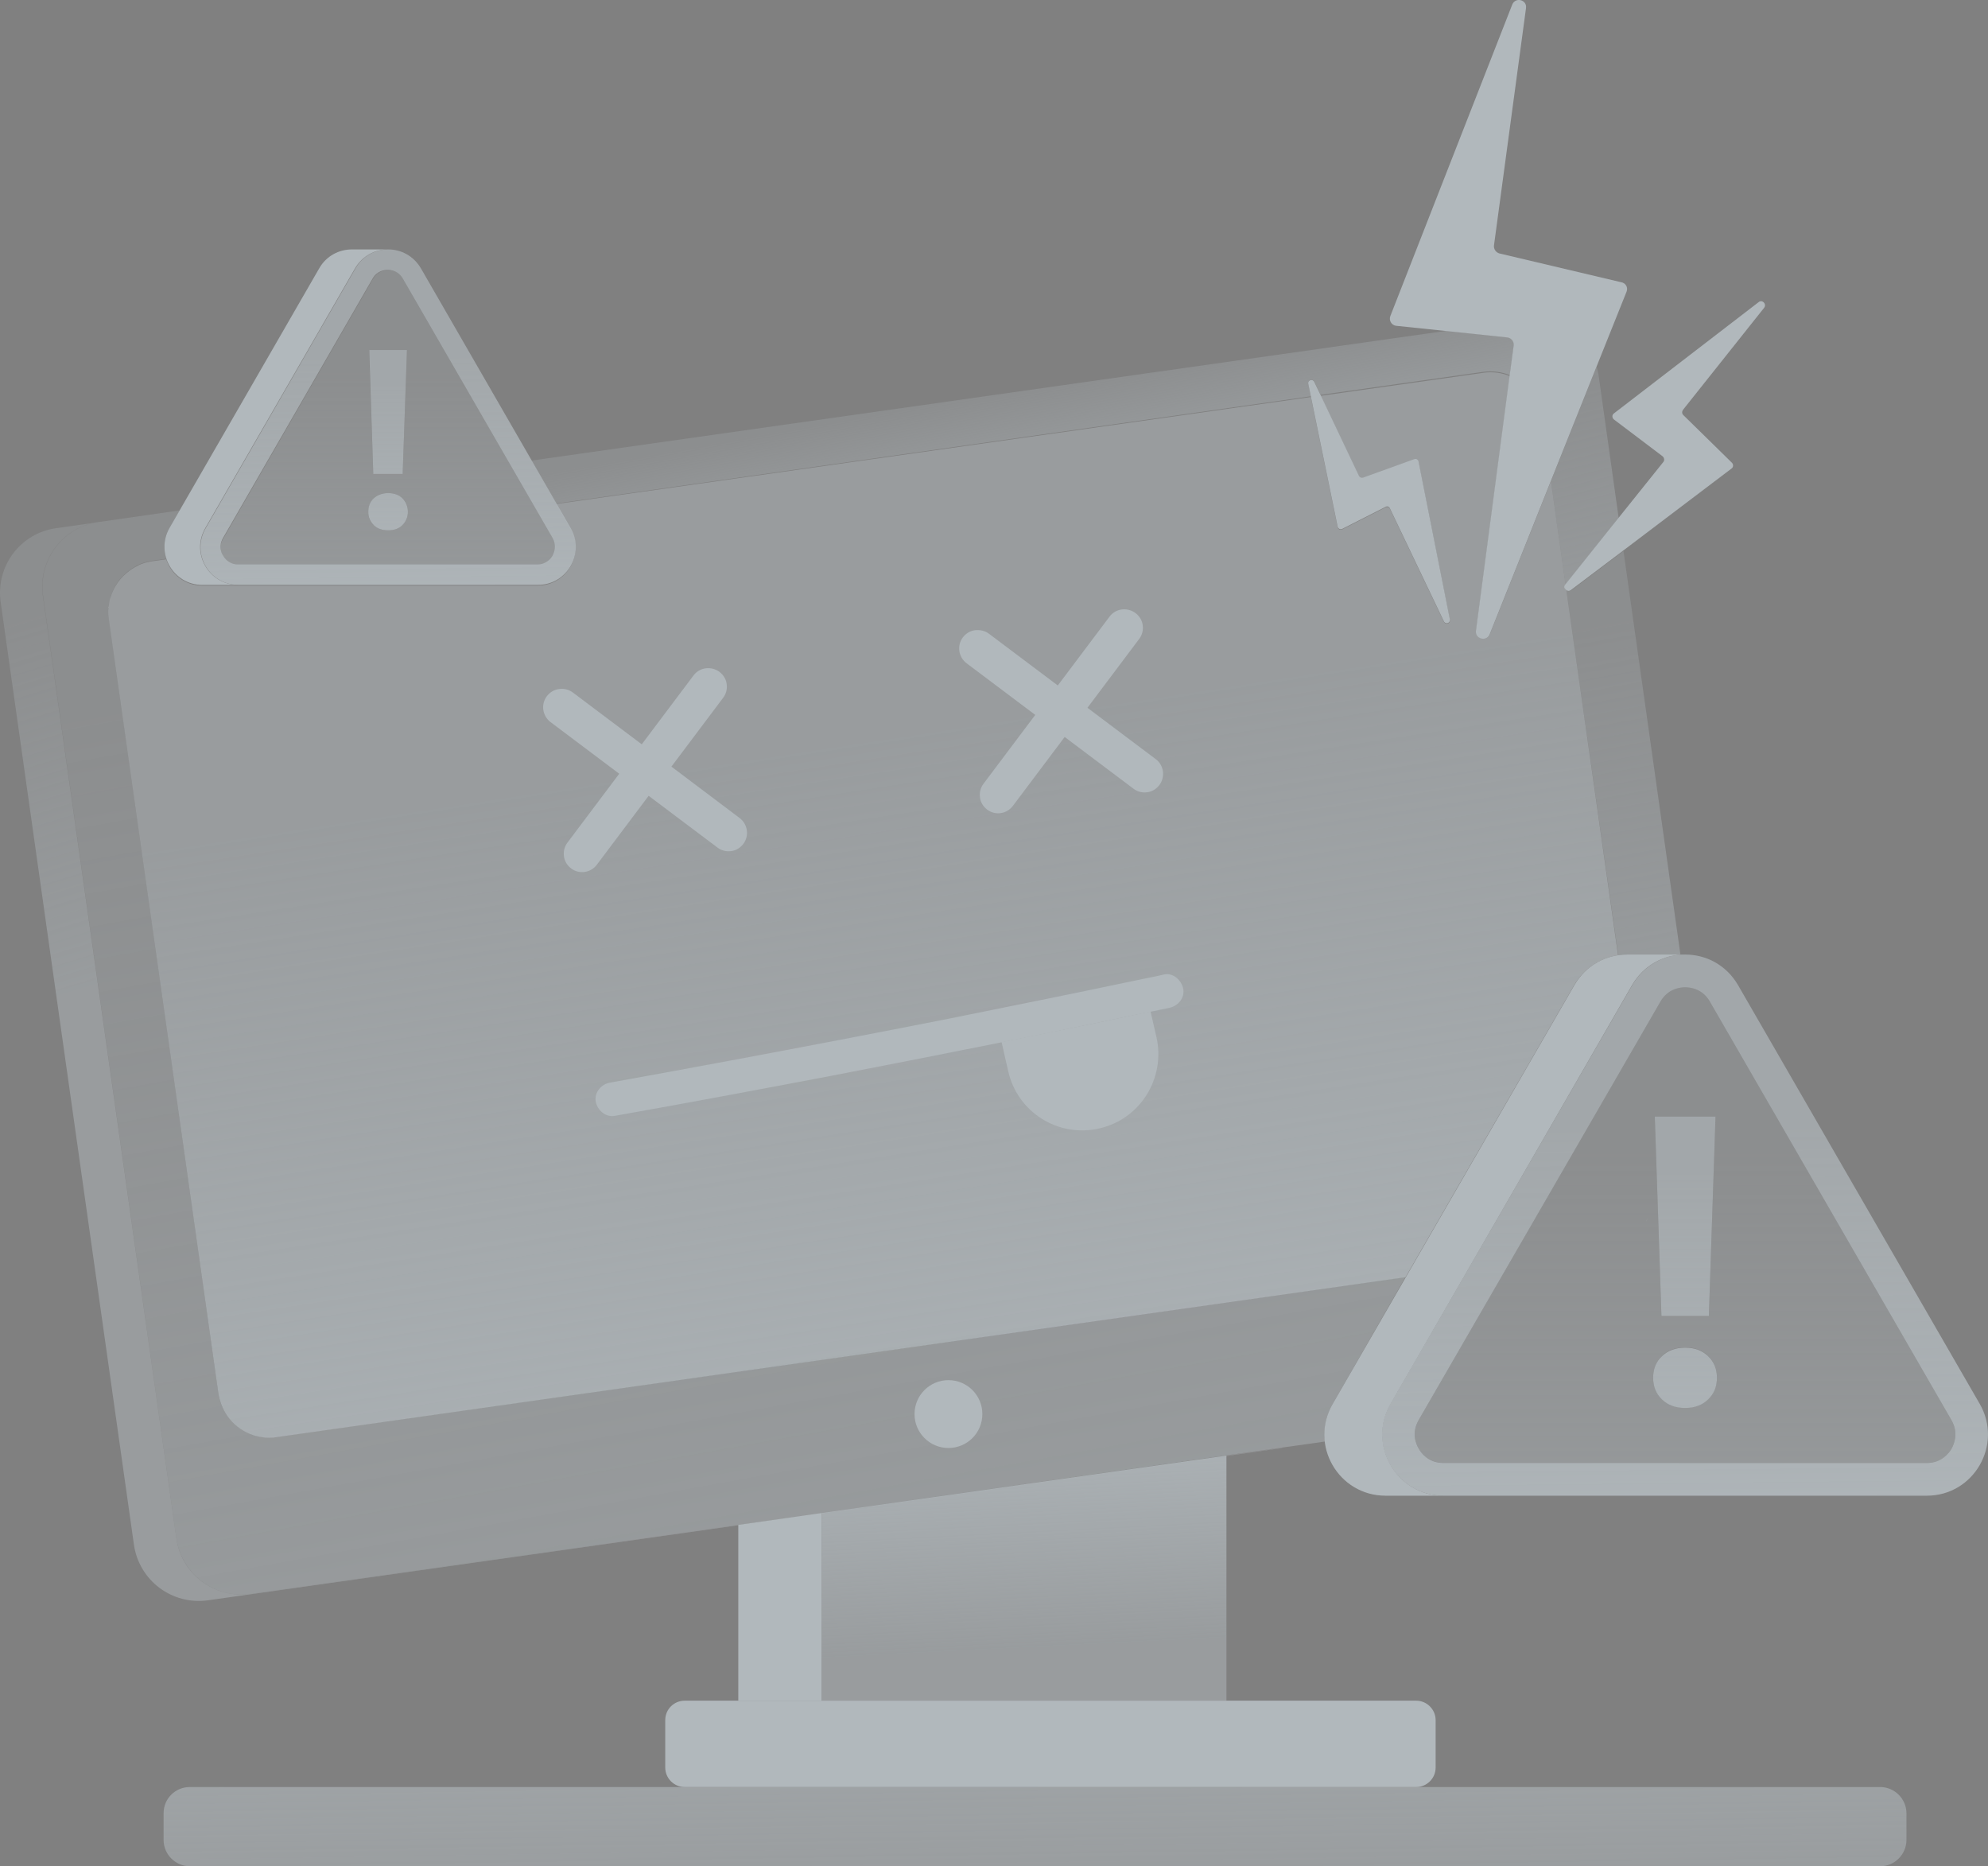 <?xml version="1.0" encoding="UTF-8"?>
<svg id="Layer_2" data-name="Layer 2" xmlns="http://www.w3.org/2000/svg" xmlns:xlink="http://www.w3.org/1999/xlink" viewBox="0 0 838.15 786.63">
  <rect x="0" y="0" width="838.15" height="786.63" fill="#808080" stroke="none"/>
  <defs>
    <style>
      .cls-1 {
        fill: url(#linear-gradient-12);
      }

      .cls-1, .cls-2, .cls-3, .cls-4, .cls-5, .cls-6, .cls-7, .cls-8, .cls-9, .cls-10, .cls-11, .cls-12, .cls-13, .cls-14, .cls-15, .cls-16, .cls-17, .cls-18, .cls-19 {
        stroke-width: 0px;
      }

      .cls-2 {
        fill: url(#linear-gradient);
      }

      .cls-3 {
        fill: url(#linear-gradient-6);
      }

      .cls-5 {
        fill: url(#linear-gradient-15);
      }

      .cls-6 {
        fill: url(#linear-gradient-11);
      }

      .cls-7 {
        fill: url(#linear-gradient-5);
      }

      .cls-8 {
        fill: url(#linear-gradient-13);
      }

      .cls-9 {
        fill: url(#linear-gradient-16);
      }

      .cls-10 {
        fill: #fff;
      }

      .cls-11 {
        fill: url(#linear-gradient-14);
      }

      .cls-12 {
        fill: url(#linear-gradient-2);
      }

      .cls-13 {
        fill: url(#linear-gradient-7);
      }

      .cls-14 {
        fill: url(#linear-gradient-3);
      }

      .cls-15 {
        fill: url(#linear-gradient-9);
      }

      .cls-16 {
        fill: url(#linear-gradient-8);
      }

      .cls-17 {
        fill: #b1b8bc;
      }

      .cls-18 {
        fill: url(#linear-gradient-10);
      }

      .cls-19 {
        fill: url(#linear-gradient-4);
      }
    </style>
    <linearGradient id="linear-gradient" x1="656.05" y1="692.99" x2="682.94" y2="583.03" gradientTransform="translate(0 850.31) scale(1 -1)" gradientUnits="userSpaceOnUse">
      <stop offset="0" stop-color="#b1b8bc" stop-opacity=".25"/>
      <stop offset="1" stop-color="#b1b8bc" stop-opacity=".5"/>
    </linearGradient>
    <linearGradient id="linear-gradient-2" x1="430.07" y1="686.97" x2="436.37" y2="652.04" xlink:href="#linear-gradient"/>
    <linearGradient id="linear-gradient-3" x1="272.96" y1="592.1" x2="351.67" y2="156.15" xlink:href="#linear-gradient"/>
    <linearGradient id="linear-gradient-4" x1="171.7" y1="638.39" x2="216.89" y2="489.03" xlink:href="#linear-gradient"/>
    <linearGradient id="linear-gradient-5" x1="673.57" y1="587.15" x2="702.14" y2="428.93" xlink:href="#linear-gradient"/>
    <linearGradient id="linear-gradient-6" x1="350.48" y1="601.75" x2="419.75" y2="150.51" gradientTransform="translate(0 850.31) scale(1 -1)" gradientUnits="userSpaceOnUse">
      <stop offset=".14" stop-color="#b1b8bc" stop-opacity=".5"/>
      <stop offset="1" stop-color="#b1b8bc"/>
    </linearGradient>
    <linearGradient id="linear-gradient-7" x1="434.14" y1="137.7" x2="427.68" y2="264.34" xlink:href="#linear-gradient-6"/>
    <linearGradient id="linear-gradient-8" x1="437.37" y1="15.77" x2="433.54" y2="263.17" xlink:href="#linear-gradient-6"/>
    <linearGradient id="linear-gradient-9" x1="709.05" y1="375.99" x2="711.3" y2="162.45" gradientTransform="translate(0 850.31) scale(1 -1)" gradientUnits="userSpaceOnUse">
      <stop offset="0" stop-color="#b1b8bc" stop-opacity=".7"/>
      <stop offset="1" stop-color="#b1b8bc"/>
    </linearGradient>
    <linearGradient id="linear-gradient-10" x1="710.42" y1="364.9" x2="710.42" y2="176.91" xlink:href="#linear-gradient"/>
    <linearGradient id="linear-gradient-11" x1="710.42" y1="357.04" x2="710.42" y2="199.33" xlink:href="#linear-gradient-9"/>
    <linearGradient id="linear-gradient-12" x1="710.47" y1="357.04" x2="710.47" y2="199.33" xlink:href="#linear-gradient-9"/>
    <linearGradient id="linear-gradient-13" x1="162.79" y1="700.45" x2="164.18" y2="568.14" xlink:href="#linear-gradient-9"/>
    <linearGradient id="linear-gradient-14" x1="163.59" y1="693.59" x2="163.59" y2="577.1" xlink:href="#linear-gradient"/>
    <linearGradient id="linear-gradient-15" x1="163.62" y1="688.71" x2="163.62" y2="590.99" xlink:href="#linear-gradient-9"/>
    <linearGradient id="linear-gradient-16" x1="163.62" y1="688.71" x2="163.62" y2="590.99" xlink:href="#linear-gradient-9"/>
  </defs>
  <g id="Layer_1-2" data-name="Layer 1">
    <g>
      <path class="cls-2" d="M682.47,218.53l-22.3,27.9-.1.1-6.2-43.7,19.3-48.3c.3,1.2.6,2.4.8,3.6l8.5,60.4Z"/>
      <path class="cls-12" d="M234.57,212.23l-10.5-18.1,385.8-54.7,25.7,2.7c1.7.2,2.9,1.7,2.7,3.4l-1.7,12.6c-3.4-1.4-7.3-1.9-11.2-1.4l-68.6,9.7-2.7-5.6c-.7-1.4-2.8-.7-2.5.8l1.1,5.4-318.1,45.2Z"/>
      <path class="cls-14" d="M561.87,591.73c-3,5.2-3.9,10.7-3.3,15.9l-17.9,2.5-23.6,3.3-170.7,24.3-35.1,5-205.7,29.1c-15.1,2.1-29-8.3-31.2-23.4L18.17,251.13c-2-14.3,7.3-27.5,21.1-30.7.8-.2,1.6-.3,2.3-.4l34.2-4.9-4.3,7.5c-2.4,4.2-2.7,8.8-1.4,12.9l-5.7.8c-1.4.2-2.7.5-3.9.9-.6.2-1.2.4-1.8.7-.6.3-1.2.5-1.7.9-1.7.9-3.2,2.1-4.6,3.4-.2.2-.4.5-.7.7-.9.9-1.7,1.9-2.4,3-1.1,1.7-2,3.5-2.6,5.4-.4,1.4-.7,2.8-.9,4.2,0,.2,0,.4-.1.6v.7c-.1,1.3,0,2.6.2,4l46.2,326.4c.5,3.5,1.8,6.8,3.8,9.5.3.4.6.8.9,1.2,2.6,3.2,6.1,5.6,10.1,6.9.3.1.6.2.9.3.6.2,1.2.3,1.9.4.7.1,1.4.2,2.1.3,1.1.1,2.2.1,3.4,0,.5,0,1-.1,1.5-.2l475.9-67.4-30.7,53.5Z"/>
      <path class="cls-19" d="M540.67,610.33l-41.5,5.9-170.7,24.2-35.1,5-205.7,29.1c-15.1,2.1-29-8.3-31.2-23.4L.27,253.73c-2.1-15.1,8.3-29,23.4-31.1l15.5-2.2c-13.8,3.2-23.1,16.4-21.1,30.7l56.3,397.3c2.1,15.1,16.1,25.5,31.2,23.4l205.7-29.1,35.1-5,170.7-24.2,23.6-3.3v.1Z"/>
      <path class="cls-7" d="M708.47,402.33h-22.4c-1.3,0-2.6.1-3.8.3l-21.9-153.9c.5.5,1.3.6,2.1.1l22-16.6,24,170.1Z"/>
      <path class="cls-3" d="M682.17,402.64c-7.3,1.1-14.2,5.3-18.5,12.6l-71.1,123.1-475.9,67.4c-.5.1-1,.1-1.5.2-1.1.1-2.3.1-3.4,0-.7-.1-1.4-.2-2.1-.3-.6-.1-1.3-.3-1.9-.4-.3-.1-.6-.2-.9-.3-4-1.3-7.5-3.7-10.1-6.9-.3-.4-.6-.8-.9-1.2-1.9-2.7-3.2-5.9-3.8-9.5l-46.2-326.4c-.2-1.4-.3-2.9-.2-4.2v-.4c0-.2,0-.4.1-.6.2-1.5.4-2.9.9-4.2.6-1.9,1.5-3.8,2.6-5.4.7-1.1,1.5-2.1,2.4-3,.2-.2.4-.5.7-.7,1.4-1.3,2.9-2.5,4.6-3.4.6-.3,1.1-.6,1.7-.9.6-.3,1.2-.5,1.8-.7,1.2-.4,2.6-.7,3.9-.9l5.7-.8c2,6.2,7.8,11.1,15.2,11.1h141.4c12.3,0,20-13.3,13.8-24l-6-10.4,318.2-45.1,11.3,54.9c.2.9,1.1,1.3,1.9.9l18.3-9.3c.7-.3,1.5-.1,1.8.6l22.8,47.7c.7,1.4,2.8.7,2.5-.8l-13.2-66.5c-.2-.8-1-1.3-1.8-1l-21.6,7.8c-.6.2-1.3-.1-1.7-.7l-16.2-34.1,68.6-9.7c3.9-.6,7.8,0,11.2,1.4l-14.2,107.2c-.5,3.5,4.5,4.8,5.8,1.5l25.7-64.4,6.2,43.7c-.5.8-.3,1.7.3,2.2l21.8,153.9Z"/>
      <path class="cls-10" d="M45.77,255.63c0,.4-.1.7-.1,1v-.1c.1-.3.1-.7.1-.9Z"/>
      <path class="cls-4" d="M45.77,255.93c0,.2,0,.4-.1.6v.1c.1-.2.1-.5.1-.7Z"/>
      <path class="cls-10" d="M660.37,248.73c-.6-.5-.9-1.4-.3-2.2l.3,2.2Z"/>
      <path class="cls-4" d="M660.07,246.53c-.5.8-.3,1.7.3,2.2l-.3-2.2Z"/>
      <path class="cls-17" d="M399.87,610.33c7.9,0,14.3-6.4,14.3-14.3s-6.4-14.3-14.3-14.3-14.3,6.4-14.3,14.3,6.4,14.3,14.3,14.3Z"/>
      <path class="cls-17" d="M311.87,344.83c3.4,2.6,4.1,7.5,1.5,10.9-1.3,1.7-3.2,2.8-5.1,3-2,.3-4.1-.2-5.8-1.5l-29-21.8-21.8,29c-2.6,3.5-7.5,4.2-10.9,1.6-1.7-1.3-2.8-3.2-3-5.1-.3-2,.2-4.1,1.5-5.8l21.8-29-29-21.8c-3.4-2.6-4.1-7.5-1.5-10.9,1.3-1.7,3.2-2.8,5.2-3,2-.3,4.1.2,5.8,1.5l29,21.8,21.8-29c2.6-3.5,7.5-4.1,11-1.5,1.7,1.3,2.8,3.2,3,5.1.3,2-.2,4.1-1.5,5.8l-21.8,29,28.8,21.7Z"/>
      <path class="cls-17" d="M488.77,330.93c-1.3,1.7-3.2,2.8-5.1,3-2,.3-4.1-.2-5.8-1.5l-29-21.8-21.8,29c-2.6,3.5-7.5,4.2-10.9,1.6-1.7-1.3-2.8-3.2-3-5.1-.3-2,.2-4.1,1.5-5.8l21.8-29-29-21.8c-3.4-2.6-4.1-7.5-1.5-10.9,1.3-1.7,3.2-2.8,5.2-3,2-.2,4.1.2,5.8,1.5l29,21.8,21.8-29c2.6-3.5,7.5-4.1,11-1.5,1.7,1.3,2.8,3.2,3,5.1.3,2-.2,4.1-1.5,5.8l-21.8,29,29,21.8c3.2,2.5,3.9,7.4,1.3,10.8Z"/>
      <path class="cls-17" d="M498.87,416.83c.7,4-2.4,7.3-6,8-2.6.5-5.2,1.1-7.8,1.6-14.4,3-28.9,6-43.3,9l-19.5,3.9c-23.9,4.8-47.8,9.5-71.7,14.1-30.5,5.8-60.9,11.5-91.4,16.9-3.9.7-7.3-2.4-8-6-.7-3.9,2.4-7.4,6-8,17.1-3.1,34.2-6.2,51.3-9.4,30.5-5.7,60.9-11.5,91.3-17.5,6.5-1.3,12.9-2.6,19.3-3.9,21-4.2,41.9-8.5,62.8-12.9,3-.6,6-1.2,9-1.9,3.8-.8,7.3,2.5,8,6.1Z"/>
      <path class="cls-17" d="M463.47,475.63c-17.3,4-34.5-6.8-38.4-24.1l-2.8-12.3c6.5-1.3,13-2.6,19.5-3.9,14.5-2.9,28.9-5.9,43.3-9l2.5,10.8c3.9,17.3-6.8,34.6-24.1,38.5Z"/>
      <path class="cls-17" d="M346.37,637.74v79.1h-35.1v-74.1l35.1-5Z"/>
      <path class="cls-13" d="M517.07,613.54v103.3h-170.7v-79.1l170.7-24.2Z"/>
      <path class="cls-17" d="M288.67,716.84h308.4c4.5,0,8.2,3.7,8.2,8.2v20c0,4.5-3.7,8.2-8.2,8.2h-308.4c-4.5,0-8.2-3.7-8.2-8.2v-20c0-4.6,3.7-8.2,8.2-8.2Z"/>
      <path class="cls-17" d="M685.77,122.93l-12.7,31.7-19.3,48.3-25.7,64.4c-1.3,3.3-6.3,2-5.8-1.5l14.2-107.6,1.7-12.6c.2-1.7-1-3.2-2.7-3.4l-25.7-2.7-21.1-2.2c-2-.2-3.2-2.3-2.5-4.1L637.57,1.93c1.3-3.3,6.3-2.1,5.8,1.5l-13.5,100c-.2,1.5.8,3,2.3,3.4l51.2,12.1c2.1.3,3.1,2.3,2.4,4Z"/>
      <path class="cls-17" d="M709.57,172.73c-.5.7-.5,1.6.1,2.2l20.5,20.1c.7.7.7,1.9-.2,2.5l-45.7,34.6-22,16.6c-.7.5-1.5.4-2.1-.1-.6-.5-.9-1.4-.3-2.2,0,0,0-.1.1-.1l22.3-27.9,19-23.7c.6-.7.4-1.8-.3-2.4l-20.5-15.5c-.9-.7-.9-2,0-2.6l61-46.9c1.5-1.2,3.5.8,2.3,2.4l-34.2,43Z"/>
      <path class="cls-17" d="M608.77,261.93l-22.8-47.7c-.3-.7-1.1-1-1.8-.6l-18.3,9.3c-.8.4-1.7-.1-1.9-.9l-11.3-54.9-1.1-5.4c-.3-1.5,1.8-2.2,2.5-.8l2.7,5.6,16.2,34.1c.3.6,1,.9,1.7.7l21.6-7.8c.8-.3,1.6.2,1.8,1l13.2,66.5c.3,1.6-1.8,2.3-2.5.9Z"/>
      <path class="cls-16" d="M80.07,753.23h712.6c6.1,0,11.1,5,11.1,11.1v11.2c0,6.1-5,11.1-11.1,11.1H80.07c-6.1,0-11.1-5-11.1-11.1v-11.2c0-6.2,4.9-11.1,11.1-11.1Z"/>
      <path class="cls-17" d="M584.17,630.44h24.4c-19.8,0-32.2-21.5-22.3-38.7l101.8-176.5c5-8.6,13.6-12.9,22.3-12.9h-24.3c-8.7,0-17.3,4.3-22.3,12.9l-101.9,176.5c-10,17.2,2.4,38.7,22.3,38.7Z"/>
      <path class="cls-15" d="M608.57,630.44h203.8c19.8,0,32.2-21.5,22.3-38.7l-101.9-176.5c-5-8.6-13.6-12.9-22.3-12.9s-17.3,4.3-22.3,12.9l-102,176.5c-9.9,17.2,2.5,38.7,22.4,38.7ZM598.07,598.64l102-176.5c3.1-5.4,8.3-6,10.4-6s7.3.6,10.4,6l101.9,176.5c3.1,5.4,1,10.2,0,12s-4.2,6-10.4,6h-203.8c-6.3,0-9.4-4.2-10.4-6-1.1-1.8-3.2-6.6-.1-12Z"/>
      <path class="cls-18" d="M598.17,610.63c1,1.8,4.2,6,10.4,6h203.8c6.3,0,9.4-4.2,10.4-6,1-1.8,3.1-6.6,0-12l-101.9-176.5c-3.1-5.4-8.3-6-10.4-6s-7.3.6-10.4,6l-102,176.5c-3.1,5.4-1,10.2.1,12ZM723.27,470.63l-2.8,84.2h-20l-2.8-84.2h25.6ZM696.97,580.73c0-3.7,1.2-6.8,3.7-9.2,2.5-2.4,5.7-3.6,9.8-3.6s7.2,1.2,9.7,3.6c2.5,2.4,3.7,5.5,3.7,9.1s-1.2,6.7-3.7,9.1-5.7,3.6-9.7,3.6-7.3-1.2-9.8-3.6c-2.5-2.3-3.7-5.4-3.7-9Z"/>
      <path class="cls-6" d="M696.97,580.74c0,3.7,1.2,6.7,3.7,9.1,2.5,2.4,5.7,3.6,9.8,3.6s7.2-1.2,9.7-3.6c2.5-2.4,3.7-5.4,3.7-9.1s-1.2-6.7-3.7-9.1-5.7-3.6-9.7-3.6-7.3,1.2-9.8,3.6c-2.5,2.3-3.7,5.4-3.7,9.1Z"/>
      <path class="cls-1" d="M697.67,470.63l2.8,84.1h20l2.8-84.1h-25.6Z"/>
      <path class="cls-10" d="M693.87,515.04c.3-.6.6-1.1.8-1.7-.2.6-.5,1.2-.8,1.7Z"/>
      <path class="cls-10" d="M696.37,506.73c-.1.8-.2,1.5-.3,2.2.1-.7.2-1.5.3-2.2Z"/>
      <path class="cls-4" d="M696.37,506.73c-.1.8-.2,1.5-.3,2.2.1-.7.2-1.5.3-2.2Z"/>
      <path class="cls-17" d="M85.27,246.53h15.1c-12.3,0-20-13.3-13.8-24l63.1-109.4c3.1-5.3,8.4-8,13.8-8h-15.1c-5.4,0-10.8,2.7-13.8,8l-63.1,109.4c-6.1,10.7,1.6,24,13.8,24Z"/>
      <path class="cls-8" d="M100.47,246.53h126.3c12.3,0,20-13.3,13.8-24l-63.1-109.4c-3.1-5.3-8.4-8-13.8-8s-10.8,2.7-13.8,8l-63.1,109.4c-6.3,10.7,1.4,24,13.7,24ZM93.97,226.83l63.1-109.4c1.9-3.4,5.2-3.7,6.4-3.7,1.3,0,4.5.4,6.4,3.7l63.1,109.3c1.9,3.4.6,6.3,0,7.5-.6,1.1-2.6,3.7-6.5,3.7h-126c-3.9,0-5.8-2.6-6.4-3.7-.7-1-2-4-.1-7.4Z"/>
      <path class="cls-11" d="M93.97,234.34c.6,1.1,2.6,3.7,6.4,3.7h126.3c3.9,0,5.8-2.6,6.5-3.7.6-1.1,1.9-4.1,0-7.5l-63.1-109.3c-1.9-3.4-5.2-3.7-6.4-3.7-1.3,0-4.5.4-6.4,3.7l-63.1,109.4c-2.1,3.3-.8,6.3-.2,7.4ZM171.57,147.54l-1.8,52.1h-12.4l-1.8-52.1h16ZM155.27,215.74c0-2.3.8-4.2,2.3-5.7s3.6-2.2,6.1-2.2,4.5.8,6,2.2,2.3,3.4,2.3,5.7-.8,4.1-2.3,5.6-3.6,2.2-6,2.2-4.5-.7-6.1-2.2c-1.6-1.4-2.3-3.3-2.3-5.6Z"/>
      <path class="cls-5" d="M155.27,215.74c0,2.3.8,4.1,2.3,5.6s3.6,2.2,6.1,2.2,4.5-.7,6-2.2,2.3-3.4,2.3-5.6-.8-4.2-2.3-5.7-3.6-2.2-6-2.2-4.5.7-6.1,2.2-2.3,3.4-2.3,5.7Z"/>
      <path class="cls-9" d="M155.67,147.54l1.7,52.2h12.4l1.8-52.2h-15.9Z"/>
    </g>
  </g>
</svg>